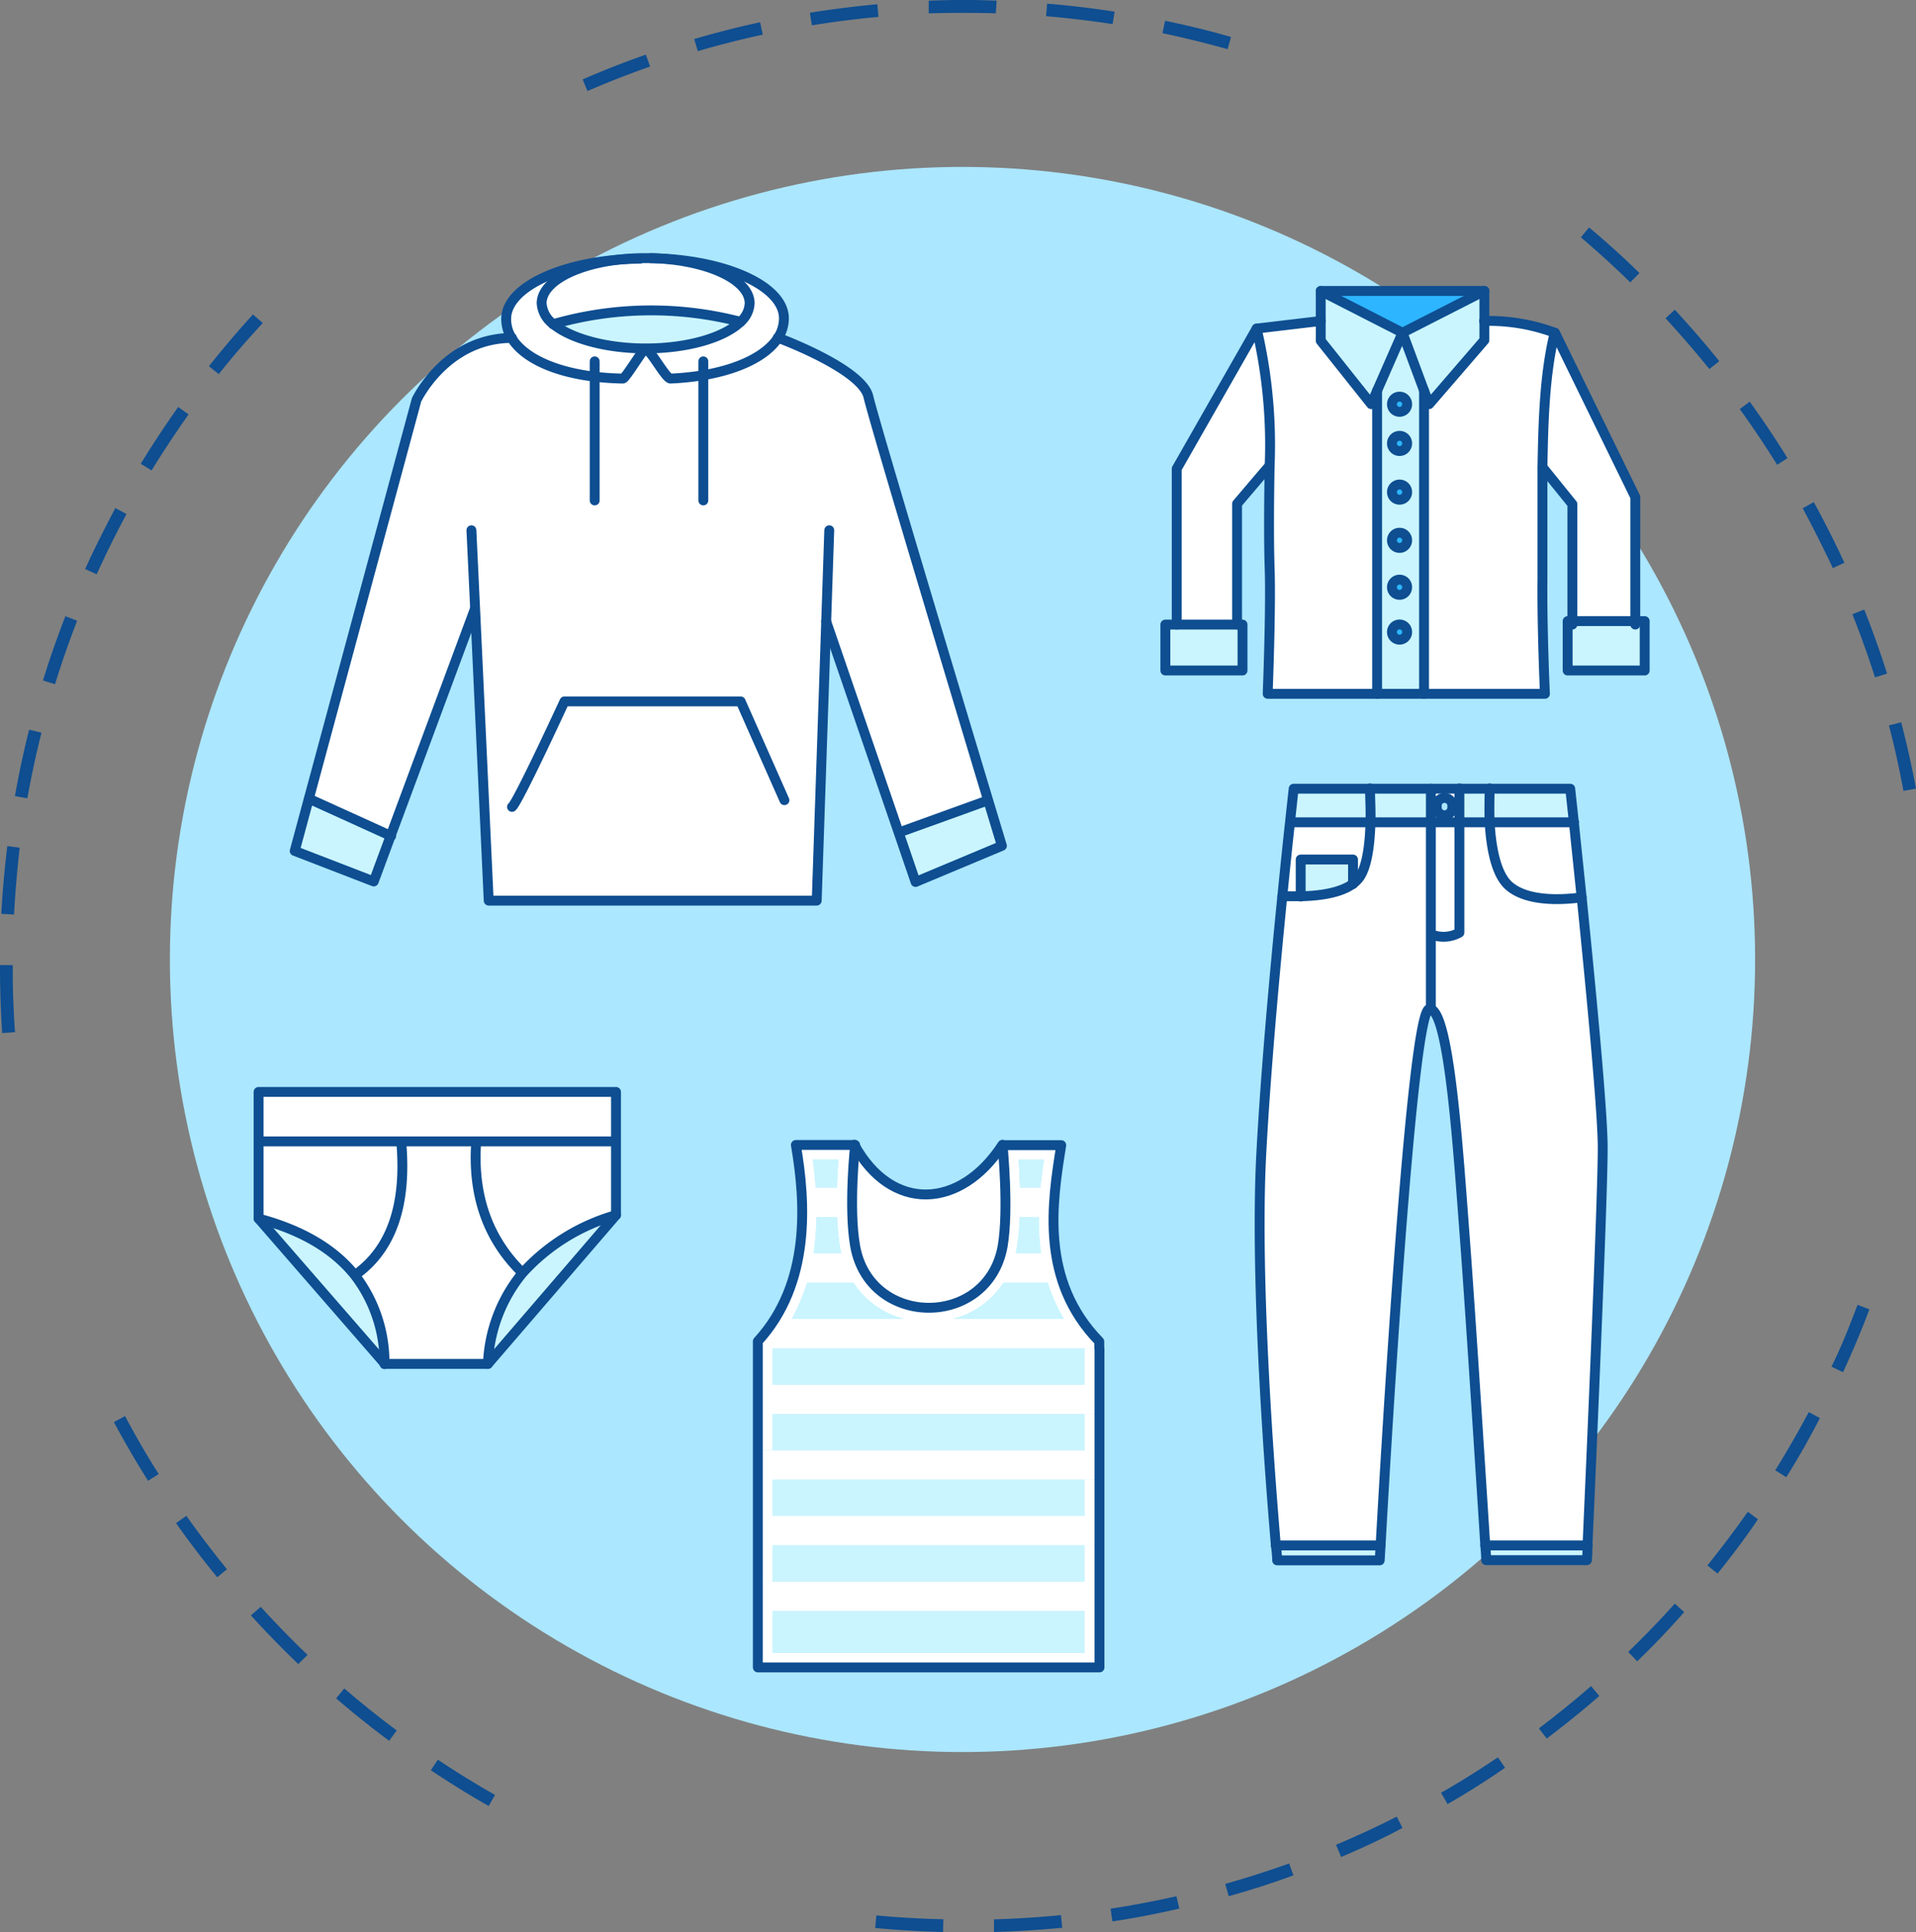 <svg xmlns="http://www.w3.org/2000/svg" id="Layer_1" data-name="Layer 1" viewBox="31.01 30.17 193.99 195.62"><rect x="31.01" y="30.17" width="193.99" height="195.62" fill="#808080" stroke="none"/><defs><style>.cls-3{fill:#caf5fe}.cls-4{fill:#fff}.cls-5{fill:#2db5ff}.cls-6{fill:none;stroke:#0e4e91;stroke-linecap:round;stroke-linejoin:round}</style></defs><path d="M131.65 225.79v-1.28c2.26-.07 4.55-.21 6.78-.43l.13 1.28c-2.31.22-4.62.37-6.91.43zm-5.16 0c-2.29-.06-4.6-.19-6.87-.41l.12-1.27c2.24.21 4.52.34 6.78.39zm17.15-1.09-.19-1.27c2.23-.34 4.48-.77 6.67-1.26l.29 1.25c-2.23.52-4.5.95-6.77 1.3zm11.77-2.55-.35-1.23a97.32 97.32 0 0 0 6.47-2.07l.44 1.2c-2.15.8-4.36 1.5-6.56 2.12zm11.37-4-.5-1.19c2.07-.87 4.14-1.83 6.15-2.85l.58 1.14c-2.01 1.09-4.14 2.06-6.23 2.95zm10.77-5.35-.64-1.11c2-1.13 3.89-2.33 5.76-3.59l.72 1.06a78.26 78.26 0 0 1-5.84 3.69zm-97.06.23c-2-1.13-3.95-2.35-5.86-3.62l.71-1.07c1.88 1.26 3.83 2.46 5.79 3.57zm107.1-6.86-.77-1c1.8-1.36 3.58-2.8 5.28-4.28l.84 1c-1.72 1.5-3.52 2.95-5.35 4.33zm-117.18.26a96.235 96.235 0 0 1-5.37-4.3l.83-1c1.72 1.48 3.5 2.91 5.31 4.25zm126.34-8.08-.89-.92a94.79 94.79 0 0 0 4.72-4.89l.95.86a81.002 81.002 0 0 1-4.78 5zm-135.54.31a101.61 101.61 0 0 1-4.8-4.93l1-.86c1.52 1.67 3.12 3.31 4.74 4.86zm143.67-9.18-1-.81c1.42-1.76 2.79-3.58 4.09-5.43l1.03.76c-1.28 1.9-2.68 3.75-4.12 5.53zM53 189.87a96.406 96.406 0 0 1-4.17-5.48l1.05-.74c1.3 1.84 2.69 3.66 4.11 5.41zm158.84-10.15-1.09-.68c1.19-1.92 2.33-3.9 3.39-5.89l1.13.6a80.183 80.183 0 0 1-3.39 5.97zM46 180.1a97.722 97.722 0 0 1-3.46-5.94l1.13-.61c1.06 2 2.21 4 3.41 5.87zm171.6-11-1.16-.55c1-2 1.84-4.15 2.64-6.26l1.2.45c-.8 2.16-1.7 4.26-2.67 6.38zM31.23 134.77c-.13-2-.21-4.09-.22-6.13v-.75h1.29v.74c0 2 .09 4.05.23 6.05zm1.2-12-1.29-.07c.13-2.28.33-4.59.61-6.86L33 116c-.25 2.27-.45 4.54-.57 6.8zm191.3-12.52c-.41-2.22-.9-4.45-1.47-6.63l1.24-.32c.57 2.21 1.08 4.47 1.5 6.72zM33.78 111l-1.26-.22c.4-2.26.88-4.52 1.44-6.73l1.25.31c-.55 2.18-1.03 4.41-1.43 6.64zm187.07-12.24a97.46 97.46 0 0 0-2.29-6.4l1.2-.47c.84 2.12 1.62 4.31 2.31 6.48zm-184.27.69-1.22-.38c.67-2.18 1.44-4.37 2.27-6.51l1.19.46a97.78 97.78 0 0 0-2.24 6.43zm180-11.76c-.94-2-2-4.09-3.05-6.06l1.12-.62c1.1 2 2.14 4.07 3.1 6.14zm-175.78.63-1.17-.53c.94-2.08 2-4.16 3.06-6.18l1.13.61c-1.08 2-2.09 4.05-3.02 6.1zm170.14-11.09a100.77 100.77 0 0 0-3.78-5.64l1-.75c1.34 1.85 2.63 3.78 3.83 5.72zm-164.58.57-1.1-.67c1.19-1.95 2.47-3.88 3.79-5.75l1.05.75c-1.31 1.87-2.57 3.75-3.74 5.67zm157.72-10.26c-1.42-1.76-2.91-3.48-4.44-5.14l.94-.87c1.55 1.68 3.07 3.43 4.5 5.21zm-150.92.51-1-.8c1.42-1.78 2.92-3.55 4.46-5.24l1 .87a82.91 82.91 0 0 0-4.46 5.17zm142.91-9.29c-1.61-1.57-3.3-3.11-5-4.56l.83-1c1.75 1.47 3.46 3 5.1 4.62zM90.49 39.39 90 38.21c2.09-.91 4.25-1.75 6.4-2.51l.43 1.21c-2.15.75-4.27 1.58-6.34 2.48zm64.81-4.24c-2.17-.61-4.39-1.16-6.59-1.62l.26-1.26c2.24.47 4.48 1 6.68 1.65zm-53.64.2-.36-1.23c2.19-.64 4.43-1.21 6.67-1.7l.27 1.26a93.09 93.09 0 0 0-6.58 1.67zm42-2.74c-2.22-.34-4.49-.61-6.74-.8l.11-1.27c2.28.19 4.57.46 6.83.81zm-30.45.12-.2-1.27c2.25-.36 4.55-.65 6.83-.86l.11 1.28c-2.22.2-4.48.49-6.71.85zm18.62-1.21c-2.26-.07-4.54-.06-6.79 0v-1.28c2.28-.09 4.59-.1 6.88 0z" style="fill:#0e4e91"/><circle cx="128.46" cy="127.32" r="80.25" style="fill:#abe7ff"/><path class="cls-3" d="M190.21 93.06h7.32v5h-7.8v-5h.48z"/><path class="cls-4" d="M196.58 80.5v12.57h-6.37V81.22l-3-3.71c.08-4.77.22-9.49 1.24-13.65z"/><path class="cls-4" d="M188.45 63.86c-1 4.16-1.16 8.88-1.24 13.65v11.35c-.05 5 .25 11.56.25 11.56h-12.27v-30.7l.52 1.37 5.59-6.48v-1.94a19.14 19.14 0 0 1 7.15 1.19z"/><path class="cls-3" d="M181.3 62.67v1.94l-5.59 6.48-.52-1.37-2.18-5.86 8.29-4.23v3.04z"/><path class="cls-5" d="m181.3 59.63-8.29 4.23-8.28-4.23h16.57z"/><path class="cls-3" d="M175.19 94.16v6.26h-4.75v-6.26H172a.77.77 0 0 0 1.53 0zm0-4.55v4.55h-1.71a.77.77 0 0 0-1.53 0h-1.51v-4.55H172a.77.77 0 1 0 1.53 0zm0-19.89v19.89h-1.71a.77.77 0 0 0-1.53 0h-1.51V69.72l2.56-5.86zm-1.71 1.37a.77.77 0 1 0-.76.75.76.76 0 0 0 .76-.75zm0 4a.77.77 0 1 0-.76.76.76.76 0 0 0 .76-.79zm0 4.91a.77.77 0 1 0-.76.76.76.76 0 0 0 .76-.76zm0 4.91a.77.77 0 1 0-.76.76.76.76 0 0 0 .76-.79z"/><path class="cls-3" d="m173.01 63.86-2.57 5.86-.6 1.37-5.11-6.42v-5.04l8.28 4.23z"/><path class="cls-5" d="M172.72 70.33a.76.76 0 1 1-.77.76.76.76 0 0 1 .77-.76zm0 3.97a.76.76 0 1 1-.77.76.76.76 0 0 1 .77-.76zm0 4.9a.77.77 0 1 1-.72.8.76.76 0 0 1 .72-.8zm0 4.91a.77.77 0 1 1-.77.77.76.76 0 0 1 .77-.77zm0 4.75a.76.76 0 1 1-.77.75.76.76 0 0 1 .77-.75zm0 4.54a.76.76 0 1 1-.77.76.76.76 0 0 1 .77-.76z"/><path class="cls-4" d="M170.44 94.16v6.26h-11.05s.36-8.63.2-12.67 0-10.45 0-10.45a51.5 51.5 0 0 0-1.32-13.86l6.49-.77v2l5.11 6.41.6-1.37v24.45z"/><path class="cls-4" d="M158.24 63.44a51.5 51.5 0 0 1 1.32 13.86l-3.3 3.88V93.4h-6.11V77.63z"/><path class="cls-3" d="M156.81 93.41v4.65H149v-4.65h7.81z"/><path class="cls-6" d="M164.73 59.63h16.57v4.98l-5.59 6.48-.52-1.37-2.18-5.86-2.57 5.86-.6 1.37-5.11-6.42v-5.04z"/><path class="cls-6" d="m164.73 59.63 8.28 4.23 8.29-4.23m-16.57 3.04-6.49.77-8.09 14.19v15.78m6.11-.01V81.18l3.3-3.88s-.14 6.41 0 10.45-.2 12.67-.2 12.67h28.07s-.3-6.55-.25-11.56V77.51c.08-4.77.22-9.49 1.24-13.65a19.14 19.14 0 0 0-7.15-1.19"/><path class="cls-6" d="M158.24 63.44a51.5 51.5 0 0 1 1.32 13.86m27.65.21 3 3.71v12.19m-1.76-29.55 8.13 16.64v12.91"/><path class="cls-6" d="M196.58 93.06h.95v5h-7.8v-5h6.85zm-40.32.35h.55v4.65H149v-4.65h7.26zm14.18-23.69v30.7m4.75-30.7v30.7m-1.71-29.33a.77.77 0 1 1-.76-.76.76.76 0 0 1 .76.76zm0 3.97a.77.77 0 1 1-.76-.76.76.76 0 0 1 .76.76zm0 4.94a.77.77 0 1 1-.76-.77.76.76 0 0 1 .76.77zm0 4.88a.77.77 0 1 1-.76-.77.76.76 0 0 1 .76.77zm0 4.73a.77.77 0 1 1-.76-.75.76.76 0 0 1 .76.75zm0 4.55a.77.77 0 1 1-.76-.76.76.76 0 0 1 .76.76z"/><path class="cls-4" d="M93.38 145.74v7.46a20.27 20.27 0 0 0-9.46 5.86c-3.56-3.46-5.09-7.92-4.69-13.32zm0-5.01v5.01H57.19v-5.01h36.19z"/><path class="cls-3" d="m93.38 153.2-13 15.07a15.43 15.43 0 0 1 3.51-9.21 20.27 20.27 0 0 1 9.49-5.86z"/><path class="cls-4" d="M83.92 159.06a15.43 15.43 0 0 0-3.51 9.21H70a14.52 14.52 0 0 0-3-9c3.78-2.68 5.21-7.29 4.65-13.52h7.6c-.42 5.39 1.11 9.85 4.67 13.31z"/><path class="cls-4" d="M71.63 145.74c.56 6.23-.87 10.84-4.65 13.52q-3.19-4-9.75-5.74v-7.81z"/><path class="cls-3" d="m70 168.27-12.8-14.72q6.56 1.75 9.75 5.74a14.52 14.52 0 0 1 3.05 8.98z"/><path class="cls-6" d="M93.38 145.74H57.19v-5.01h36.19v5.01zm-36.19 0v7.81l12.8 14.72h10.42l12.97-15.07v-7.46"/><path class="cls-6" d="M57.19 153.55q6.56 1.75 9.75 5.74a14.52 14.52 0 0 1 3 9m10.47-.02a15.43 15.43 0 0 1 3.51-9.21 20.27 20.27 0 0 1 9.46-5.86m-21.75-7.46c.56 6.23-.87 10.84-4.65 13.52m12.25-13.52c-.4 5.4 1.13 9.86 4.69 13.32"/><path class="cls-4" d="M193.31 146.39c0 5.36-1.24 33.46-1.54 40.26h-10.38c-.34-5.31-1.49-23.45-2.07-31.13-.67-8.82-1.55-22.57-3.45-23.18v-7.55a3.28 3.28 0 0 0 2.89-.16v-11.2h3.08c.14 2.51.62 5.33 2 6.5 1.87 1.58 5.33 1.4 7.33 1.13.95 9.3 2.14 21.67 2.14 25.33z"/><path class="cls-3" d="M181.39 186.65h10.38c0 .95-.06 1.49-.06 1.49h-10.23s-.03-.54-.09-1.49z"/><path class="cls-4" d="M190.39 113.43c.2 2 .48 4.64.79 7.63-2 .27-5.46.45-7.33-1.13-1.38-1.17-1.86-4-2-6.5z"/><path class="cls-3" d="M190.39 113.43h-8.54c-.07-1.32 0-2.54 0-3.4H190z"/><path class="cls-3" d="M181.85 113.43h-3.08V110h3.06c-.03.89-.05 2.11.02 3.43z"/><path class="cls-4" d="M178.77 113.43v11.2a3.28 3.28 0 0 1-2.89.16v-11.36zm0-3.43v3.4h-2.89V110zm-.72 1.81a.79.79 0 1 0-.78.79.79.79 0 0 0 .78-.76z"/><path class="cls-4" d="M175.88 124.79v7.55a.26.26 0 0 0-.15 0c-1.81.08-4.44 45.48-4.93 54.33h-10.6c-.49-5.7-2.17-26.51-1.48-39.63.44-8.32 1.37-18.52 2.13-26.1h1.86c1.87 0 4-.32 5.3-1.27a3 3 0 0 0 .68-.69c.77-1.14 1-3.44 1.09-5.56h6.11z"/><path class="cls-3" d="M175.88 110v3.4h-6.11c0-1.3 0-2.53-.05-3.4zm-15.69 76.65h10.6l-.09 1.49h-10.38s-.05-.54-.13-1.49z"/><path class="cls-3" d="M169.72 110c0 .87.08 2.1.05 3.4h-8.15c.23-2.14.37-3.4.37-3.4z"/><path class="cls-4" d="M161.62 113.43h8.15c-.06 2.12-.32 4.42-1.09 5.56a3 3 0 0 1-.68.69v-2.48h-5.3v3.8h-1.86c.3-3.08.57-5.67.78-7.57z"/><path class="cls-3" d="M168 117.2v2.48c-1.27.95-3.43 1.23-5.3 1.27v-3.75z"/><path class="cls-6" d="M161.62 113.43c.23-2.14.37-3.4.37-3.4h28l.37 3.4c.2 2 .48 4.64.79 7.63.94 9.3 2.13 21.67 2.13 25.33 0 5.36-1.24 33.46-1.54 40.26 0 .95-.06 1.49-.06 1.49h-10.2s0-.54-.09-1.49c-.34-5.31-1.49-23.45-2.07-31.13-.67-8.82-1.55-22.57-3.45-23.18a.26.26 0 0 0-.15 0c-1.81.08-4.44 45.48-4.93 54.33l-.09 1.49h-10.38s0-.54-.13-1.49c-.49-5.7-2.17-26.51-1.48-39.63.44-8.32 1.37-18.52 2.13-26.1.3-3.02.57-5.61.78-7.51zm0 0h28.77"/><path class="cls-6" d="M169.72 110c0 .87.08 2.1.05 3.4-.06 2.12-.32 4.42-1.09 5.56a3 3 0 0 1-.68.69c-1.27.95-3.43 1.23-5.3 1.27h-1.86M181.83 110c0 .86-.05 2.08 0 3.4.14 2.51.62 5.33 2 6.5 1.87 1.58 5.33 1.4 7.33 1.13m-15.28 11.29v-22.29m2.89-.03v14.6a3.28 3.28 0 0 1-2.89.16m2.17-12.92a.79.79 0 1 1-1.57 0 .79.79 0 1 1 1.57 0z"/><path class="cls-6" d="M162.7 120.95v-3.75h5.3v2.48m-7.81 66.97h10.6m10.6 0h10.38"/><path class="cls-4" d="M142.31 186.64V199h-34.59v-8.71h33.1v-3.67zm-1.49 10.89v-4.23h-31.6v4.23z"/><path class="cls-4" d="M142.31 179.99v6.66h-33.09v3.66h-1.5v-6.65h33.1v-3.67h1.49z"/><path class="cls-4" d="M142.31 173.35v6.64h-33.09v3.67h-1.5v-6.65h33.1v-3.66h1.49z"/><path class="cls-4" d="M142.31 166.7v6.65h-33.09v3.66h-1.5v-6.65h33.1v-3.66h1.49z"/><path class="cls-4" d="M117.52 146.07s-.66 6.31 0 10.23c1.47 8.34 13.46 8.34 14.94 0 .67-3.8.08-9.81 0-10.21h5.93c-1 5.86-2.11 13.72 3.85 19.88v.75h-33.02v3.66h-1.5V166c5.37-5.85 4.81-14 3.85-19.88zm10 17.63h11.19a17.84 17.84 0 0 1-1.63-3.65h-4.47a8.62 8.62 0 0 1-5.08 3.65zm9.18-16.13h-2.56c.06.77.11 1.75.14 2.84h2.06c.11-.99.24-1.94.37-2.84zm-2.85 9.49h2.56a23.6 23.6 0 0 1-.23-3.66h-1.92a25.61 25.61 0 0 1-.31 3.16c-.03.16-.05.34-.09.5zm-22.68 6.64h11.33a8.6 8.6 0 0 1-5.08-3.65h-4.7a18.58 18.58 0 0 1-1.54 3.65zm2.21-6.64h2.79c0-.16-.07-.34-.1-.5a25.8 25.8 0 0 1-.31-3.16h-2.08a28.08 28.08 0 0 1-.29 3.66zm2.5-9.49h-2.58c.13.91.23 1.86.3 2.84h2.15c.03-1.08.09-2.07.14-2.84z"/><path class="cls-3" d="M109.22 193.3h31.6v4.23h-31.6zm0-6.66h31.6v3.66h-31.6zm0-6.65h31.6v3.66h-31.6zm0-6.64h31.6V177h-31.6zm0-6.65h31.6v3.65h-31.6zm29.5-3h-11.19a8.62 8.62 0 0 0 5.09-3.65h4.47a17.84 17.84 0 0 0 1.63 3.65zm-4.57-16.13h2.56c-.13.9-.26 1.85-.36 2.84h-2.06c-.03-1.09-.08-2.07-.14-2.84zm2.27 9.49h-2.56c0-.16.06-.34.1-.5a25.61 25.61 0 0 0 .31-3.16h1.92a23.6 23.6 0 0 0 .23 3.66z"/><path class="cls-4" d="M132.53 146.09c0 .4.63 6.41 0 10.21-1.48 8.34-13.47 8.34-14.94 0-.69-3.92 0-10.23 0-10.23 3.77 6.86 10.73 6.56 15 0z"/><path class="cls-3" d="M122.5 163.7h-11.32a18.58 18.58 0 0 0 1.54-3.65h4.7a8.6 8.6 0 0 0 5.08 3.65zm-6.32-6.64h-2.79a28.08 28.08 0 0 0 .3-3.66h2.08a25.8 25.8 0 0 0 .31 3.16c.03.16.06.34.1.5zm-2.88-9.49h2.59c0 .77-.11 1.76-.14 2.84h-2.15c-.07-.98-.17-1.93-.3-2.84z"/><path class="cls-6" d="M117.51 146.08h0c3.77 6.86 10.73 6.56 15 0"/><path class="cls-6" d="M142.31 166.7v-.7c-6-6.16-4.8-14-3.85-19.88h-5.93v0c0 .4.63 6.41 0 10.21-1.48 8.34-13.47 8.34-14.94 0-.69-3.92 0-10.23 0-10.23h-6c1 5.86 1.52 14-3.85 19.88V199h34.59v-32.3z"/><path class="cls-3" d="M106 62.76c-1.65 1.59-5.33 2.69-9.6 2.69-4 0-7.54-1-9.31-2.43a35.9 35.9 0 0 1 18.91-.26zm26.45 53.04-8.74 3.66-1.71-5 9.06-3.27z"/><path class="cls-4" d="M91.22 68.24a27.81 27.81 0 0 0 2.85.19c.23 0 2-3 2.28-3 .49 0 2.06 3 2.55 3a27.57 27.57 0 0 0 3.32-.34c3.75-.64 6.4-2 7.54-3.75 0 0 8.55 3.1 9.18 6 .51 2.28 8.78 29.76 12.12 40.85l-9.06 3.28-7.34-21.38-1 28.27H80.49l-1.37-29.44-8.5 22.9-8.33-3.82 10.89-40.33s3-6.26 9.67-6.28c1.15 1.89 4.08 3.34 8.37 3.85z"/><path class="cls-4" d="M102.22 68.14a27.57 27.57 0 0 1-3.32.34c-.49 0-2.06-3-2.55-3 4.27 0 8-1.1 9.6-2.69a2.64 2.64 0 0 0 .93-1.88c0-2.45-4.42-4.44-10-4.57 7.49.13 13.47 2.81 13.47 6.1a3.64 3.64 0 0 1-.62 2c-1.11 1.68-3.73 3.06-7.51 3.7z"/><path class="cls-4" d="M106.88 60.88a2.64 2.64 0 0 1-.93 1.88A35.9 35.9 0 0 0 87 63a2.85 2.85 0 0 1-1.22-2.14c0-2.45 4.42-4.45 10-4.57h1.1c5.58.15 10 2.14 10 4.59z"/><path class="cls-4" d="M91.22 68.24c-4.29-.51-7.2-2-8.37-3.85a3.66 3.66 0 0 1-.59-2c0-3.3 6-6 13.55-6.1-5.57.12-10 2.12-10 4.57A2.85 2.85 0 0 0 87 63c1.77 1.45 5.27 2.43 9.31 2.43-.24 0-2 3-2.28 3a27.81 27.81 0 0 1-2.81-.19z"/><path class="cls-3" d="m70.61 114.81-1.72 4.65-8.04-3.09 1.44-5.33 8.32 3.77z"/><path class="cls-6" d="M96.91 56.31c7.49.13 13.47 2.81 13.47 6.1a3.64 3.64 0 0 1-.62 2c-1.14 1.73-3.79 3.11-7.54 3.75a27.57 27.57 0 0 1-3.32.34c-.49 0-2.06-3-2.55-3-.24 0-2 3-2.28 3a27.81 27.81 0 0 1-2.85-.19c-4.29-.51-7.2-2-8.37-3.85a3.66 3.66 0 0 1-.59-2c0-3.3 6-6 13.55-6.1"/><path class="cls-6" d="M96.91 56.31c5.55.13 10 2.12 10 4.57a2.64 2.64 0 0 1-.93 1.88c-1.65 1.59-5.33 2.69-9.6 2.69-4 0-7.54-1-9.31-2.43a2.85 2.85 0 0 1-1.22-2.14c0-2.45 4.42-4.45 10-4.57h1.1zm-14.06 8.08h0c-6.71 0-9.67 6.28-9.67 6.28L62.29 111l-1.44 5.33 8 3.09 1.72-4.64 8.5-22.9"/><path class="cls-6" d="m78.74 83.86.38 8.06 1.37 29.44h33.21l.96-28.27.31-9.23"/><path class="cls-6" d="m114.66 93.09 7.34 21.38 1.71 5 8.74-3.66-1.39-4.6c-3.34-11.09-11.61-38.57-12.12-40.85-.63-2.86-9.18-6-9.18-6M122 114.47l9.06-3.27m-68.77-.16 8.32 3.78m20.61-48.06v14.08m11-14.08v14.08M87 63a35.9 35.9 0 0 1 19-.24m-23.15 49.11c.57-.4 5.31-10.68 5.31-10.68H106l4.43 10"/></svg>